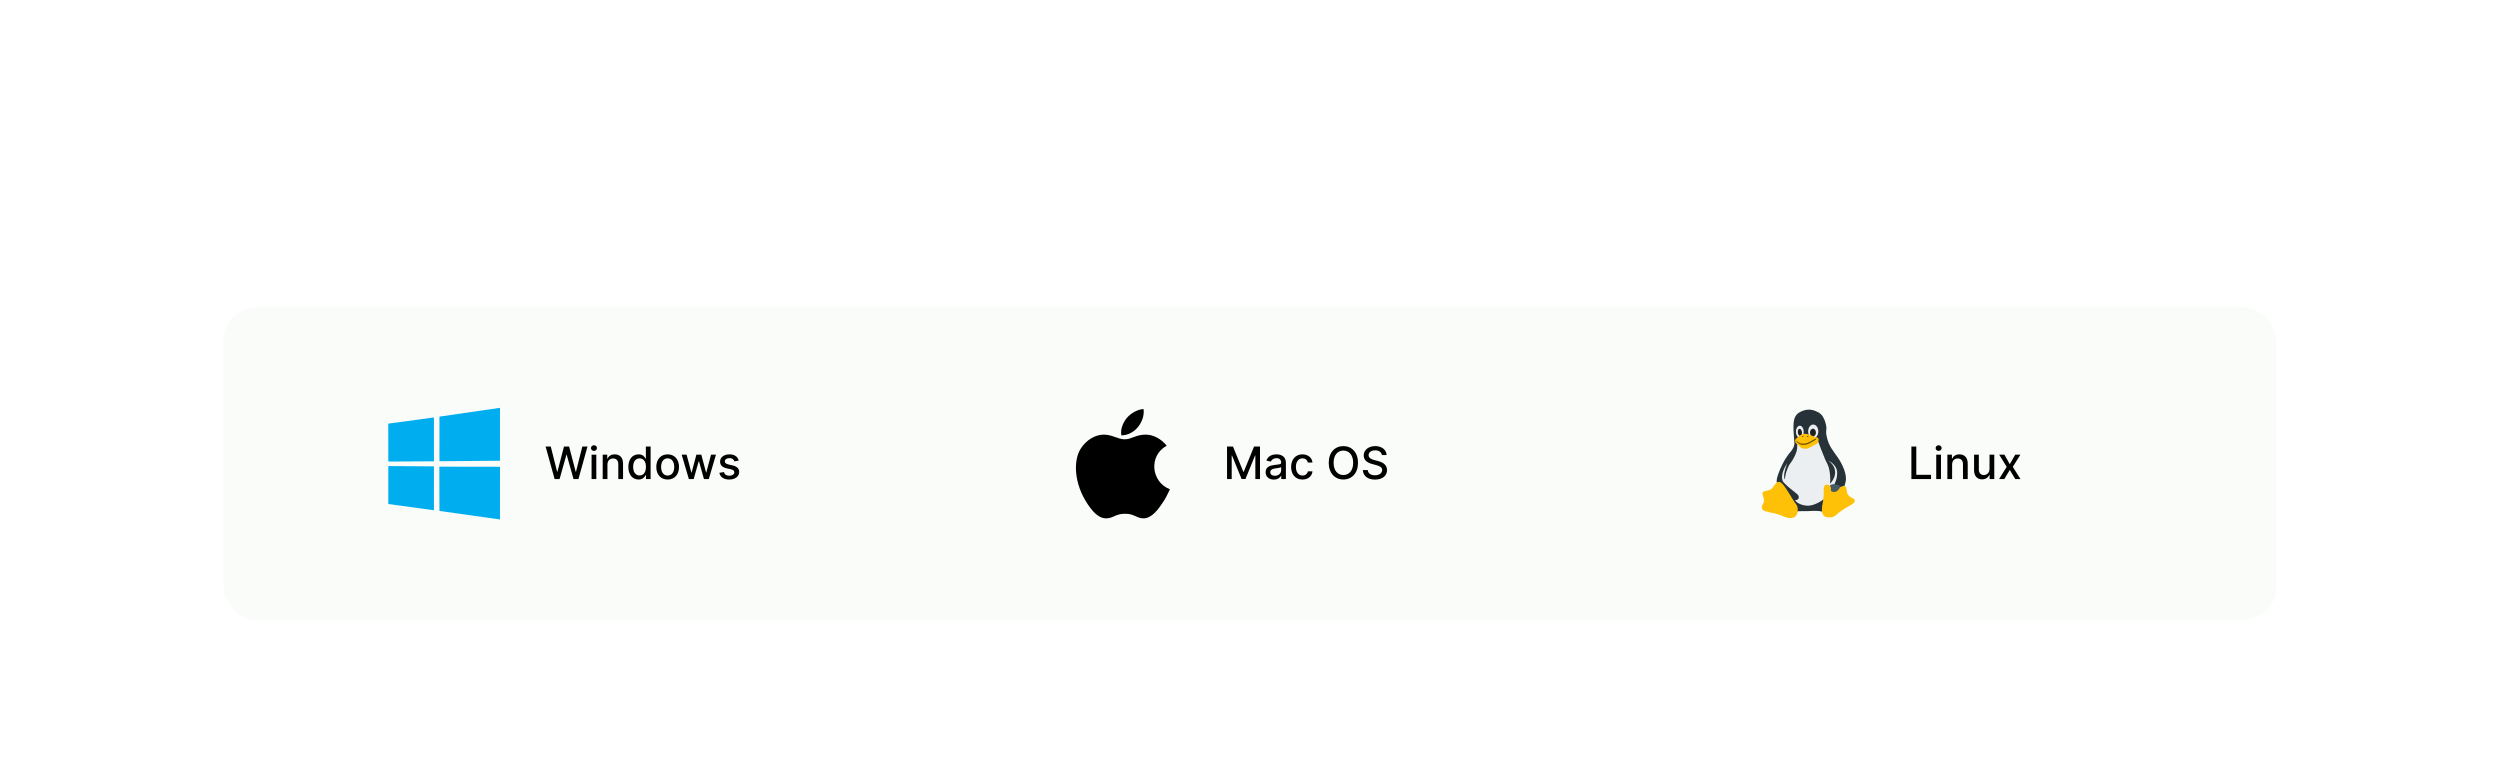 <svg width="895" height="272" viewBox="0 0 895 272" fill="none" xmlns="http://www.w3.org/2000/svg">
<g filter="url(#filter0_dddd)">
<rect x="80" y="40" width="735" height="112" rx="12" fill="#F9FCF9"/>
<g filter="url(#filter1_i)">
<rect width="204" height="64" transform="translate(120 64)" fill="#F9FCF9"/>
<path d="M140.003 81.659L156.347 79.441L156.354 95.148L140.018 95.24L140.003 81.659V81.659ZM156.34 96.957L156.352 112.677L140.015 110.44L140.015 96.852L156.339 96.957H156.34ZM158.321 79.151L179.992 76V94.948L158.321 95.119V79.151V79.151ZM179.997 97.105L179.992 115.967L158.321 112.92L158.29 97.07L179.997 97.105Z" fill="#00ADEF"/>
<path d="M199.557 101.5H201.33L203.778 92.784H203.869L206.318 101.5H208.085L211.318 89.864H209.466L207.205 98.881H207.097L204.739 89.864H202.909L200.551 98.875H200.443L198.176 89.864H196.33L199.557 101.5ZM212.783 101.5H214.482V92.773H212.783V101.5ZM213.641 91.426C214.226 91.426 214.714 90.972 214.714 90.415C214.714 89.858 214.226 89.398 213.641 89.398C213.05 89.398 212.567 89.858 212.567 90.415C212.567 90.972 213.05 91.426 213.641 91.426ZM218.466 96.318C218.466 94.926 219.318 94.131 220.5 94.131C221.653 94.131 222.352 94.886 222.352 96.153V101.5H224.051V95.949C224.051 93.79 222.864 92.659 221.08 92.659C219.767 92.659 218.909 93.267 218.506 94.193H218.398V92.773H216.767V101.5H218.466V96.318ZM229.597 101.67C231.188 101.67 231.812 100.699 232.119 100.142H232.261V101.5H233.92V89.864H232.222V94.188H232.119C231.812 93.648 231.233 92.659 229.608 92.659C227.5 92.659 225.949 94.324 225.949 97.153C225.949 99.977 227.477 101.67 229.597 101.67ZM229.972 100.222C228.455 100.222 227.665 98.886 227.665 97.136C227.665 95.403 228.438 94.102 229.972 94.102C231.455 94.102 232.25 95.312 232.25 97.136C232.25 98.972 231.438 100.222 229.972 100.222ZM240.021 101.676C242.482 101.676 244.089 99.875 244.089 97.176C244.089 94.46 242.482 92.659 240.021 92.659C237.561 92.659 235.953 94.46 235.953 97.176C235.953 99.875 237.561 101.676 240.021 101.676ZM240.027 100.25C238.419 100.25 237.669 98.847 237.669 97.171C237.669 95.5 238.419 94.079 240.027 94.079C241.624 94.079 242.374 95.5 242.374 97.171C242.374 98.847 241.624 100.25 240.027 100.25ZM247.612 101.5H249.339L251.112 95.199H251.243L253.016 101.5H254.749L257.311 92.773H255.555L253.857 99.153H253.771L252.067 92.773H250.311L248.595 99.182H248.51L246.8 92.773H245.044L247.612 101.5ZM265.463 94.903C265.111 93.546 264.048 92.659 262.162 92.659C260.19 92.659 258.793 93.699 258.793 95.244C258.793 96.483 259.543 97.307 261.179 97.671L262.656 97.994C263.497 98.182 263.889 98.557 263.889 99.102C263.889 99.778 263.168 100.307 262.054 100.307C261.037 100.307 260.384 99.869 260.179 99.011L258.537 99.261C258.821 100.807 260.105 101.676 262.065 101.676C264.173 101.676 265.634 100.557 265.634 98.977C265.634 97.744 264.849 96.983 263.247 96.614L261.861 96.296C260.901 96.068 260.486 95.744 260.491 95.153C260.486 94.483 261.213 94.006 262.179 94.006C263.236 94.006 263.724 94.591 263.923 95.176L265.463 94.903Z" fill="black"/>
</g>
<g filter="url(#filter2_i)">
<rect width="204" height="64" transform="translate(363 64)" fill="#F9FCF9"/>
<path d="M419.822 105.149C418.902 107.186 418.462 108.097 417.28 109.897C415.629 112.411 413.298 115.548 410.417 115.569C407.854 115.591 407.192 113.897 403.714 113.924C400.235 113.941 399.511 115.6 396.945 115.574C394.063 115.548 391.857 112.721 390.205 110.212C385.585 103.174 385.097 94.924 387.952 90.535C389.972 87.423 393.169 85.595 396.171 85.595C399.228 85.595 401.149 87.275 403.677 87.275C406.129 87.275 407.623 85.591 411.158 85.591C413.832 85.591 416.66 87.048 418.68 89.561C412.071 93.183 413.145 102.623 419.822 105.149ZM408.475 82.781C409.762 81.131 410.737 78.801 410.383 76.426C408.285 76.569 405.831 77.909 404.397 79.644C403.098 81.225 402.022 83.572 402.442 85.843C404.731 85.917 407.1 84.552 408.475 82.781Z" fill="black"/>
<path d="M440.278 89.864V101.5H441.949V93.074H442.057L445.489 101.483H446.875L450.307 93.079H450.415V101.5H452.085V89.864H449.955L446.25 98.909H446.114L442.409 89.864H440.278ZM457.041 101.693C458.484 101.693 459.297 100.96 459.621 100.307H459.689V101.5H461.348V95.704C461.348 93.165 459.348 92.659 457.962 92.659C456.382 92.659 454.928 93.296 454.359 94.886L455.956 95.25C456.206 94.631 456.842 94.034 457.984 94.034C459.081 94.034 459.643 94.608 459.643 95.597V95.636C459.643 96.256 459.007 96.244 457.439 96.426C455.786 96.619 454.092 97.051 454.092 99.034C454.092 100.75 455.382 101.693 457.041 101.693ZM457.411 100.33C456.45 100.33 455.757 99.898 455.757 99.057C455.757 98.148 456.564 97.824 457.547 97.693C458.098 97.619 459.405 97.472 459.649 97.227V98.352C459.649 99.386 458.825 100.33 457.411 100.33ZM467.287 101.676C469.349 101.676 470.685 100.438 470.872 98.739H469.219C469.003 99.682 468.27 100.239 467.298 100.239C465.861 100.239 464.935 99.04 464.935 97.136C464.935 95.267 465.878 94.091 467.298 94.091C468.378 94.091 469.037 94.773 469.219 95.591H470.872C470.69 93.829 469.253 92.659 467.27 92.659C464.81 92.659 463.219 94.511 463.219 97.176C463.219 99.807 464.753 101.676 467.287 101.676ZM487.168 95.682C487.168 91.96 484.94 89.704 481.929 89.704C478.906 89.704 476.685 91.96 476.685 95.682C476.685 99.398 478.906 101.659 481.929 101.659C484.94 101.659 487.168 99.403 487.168 95.682ZM485.429 95.682C485.429 98.517 483.929 100.057 481.929 100.057C479.923 100.057 478.429 98.517 478.429 95.682C478.429 92.847 479.923 91.307 481.929 91.307C483.929 91.307 485.429 92.847 485.429 95.682ZM495.703 92.921H497.396C497.345 91.057 495.697 89.704 493.334 89.704C490.999 89.704 489.209 91.04 489.209 93.046C489.209 94.665 490.368 95.614 492.237 96.119L493.612 96.494C494.857 96.824 495.817 97.233 495.817 98.267C495.817 99.403 494.732 100.153 493.237 100.153C491.885 100.153 490.76 99.551 490.658 98.284H488.896C489.01 100.392 490.641 101.693 493.249 101.693C495.982 101.693 497.555 100.256 497.555 98.284C497.555 96.188 495.686 95.375 494.209 95.011L493.072 94.716C492.163 94.483 490.953 94.057 490.959 92.943C490.959 91.954 491.862 91.222 493.294 91.222C494.629 91.222 495.578 91.847 495.703 92.921Z" fill="black"/>
</g>
<rect width="168" height="64" transform="translate(607 64)" fill="#F9FCF9"/>
<path d="M642.727 87.645L642.834 90.104L641.123 93.311L638.451 98.549L637.916 102.932L639.84 109.133L644.223 111.591H650.851L657.051 106.888L659.831 99.511L653.417 91.708L651.599 87.325L642.727 87.645Z" fill="#ECEFF1"/>
<path d="M657.907 93.739C656.196 91.28 654.806 89.784 654.058 86.683C653.31 83.583 654.272 84.438 653.631 81.766C653.31 80.376 652.775 79.414 652.241 78.666C651.599 77.917 650.851 77.49 650.424 77.383C649.461 76.848 647.216 75.993 644.437 77.49C641.551 78.986 641.871 82.194 642.406 88.715C642.406 89.142 642.299 89.677 642.085 90.104C641.658 91.066 640.909 91.921 640.268 92.67C639.52 93.739 638.771 94.808 638.237 95.984C636.954 98.442 635.778 101.543 636.099 102.719C636.633 102.612 643.368 112.874 643.368 113.088C643.796 112.981 645.613 112.981 647.216 112.981C649.461 112.874 650.744 112.767 652.562 113.195C652.562 112.874 652.455 112.553 652.455 112.233C652.455 111.591 652.562 111.057 652.668 110.309C652.775 109.774 652.882 109.24 652.989 108.598C651.92 109.56 649.996 110.629 648.179 110.95C646.575 111.271 643.903 110.736 642.62 109.133C642.727 109.133 642.94 109.133 643.047 109.026C643.368 108.919 643.689 108.812 643.796 108.598C644.116 108.064 643.903 107.529 643.689 107.208C643.475 106.888 641.871 105.712 641.123 105.07C640.375 104.429 639.947 104.108 639.52 103.681L638.664 102.825C638.451 102.612 638.344 102.398 638.237 102.291C638.023 101.756 637.916 101.115 638.023 100.26C638.13 99.084 638.557 98.122 639.092 97.053C639.306 96.625 639.84 95.77 639.84 95.77C639.84 95.77 638.023 100.26 638.985 101.65C638.985 101.65 639.092 100.26 639.52 98.87C639.84 97.908 640.375 96.518 641.016 95.77C641.658 95.022 643.261 92.242 643.368 90.532C643.368 89.784 643.475 89.035 643.475 88.501C643.047 88.073 650.53 87.004 650.958 88.18C651.065 88.608 652.562 92.456 653.417 94.487C653.844 95.449 654.379 96.305 654.7 97.374C655.02 98.549 655.234 100.153 655.234 101.756C655.234 102.077 655.234 102.612 655.127 103.146C655.341 103.146 659.51 98.656 654.593 94.915C654.593 94.915 657.586 96.305 657.693 99.084C657.8 101.329 656.838 103.146 656.624 103.467C656.731 103.467 658.869 104.429 658.976 104.429C659.403 104.429 660.258 104.108 660.258 104.108C660.365 103.788 660.686 102.932 660.686 102.612C661.434 100.153 659.617 96.198 657.907 93.739Z" fill="#263238"/>
<path d="M644.33 86.683C645.098 86.683 645.72 85.726 645.72 84.545C645.72 83.364 645.098 82.407 644.33 82.407C643.563 82.407 642.94 83.364 642.94 84.545C642.94 85.726 643.563 86.683 644.33 86.683Z" fill="#ECEFF1"/>
<path d="M649.141 86.897C650.144 86.897 650.958 85.796 650.958 84.438C650.958 83.08 650.144 81.98 649.141 81.98C648.137 81.98 647.323 83.08 647.323 84.438C647.323 85.796 648.137 86.897 649.141 86.897Z" fill="#ECEFF1"/>
<path d="M645.107 84.692C645.018 83.989 644.614 83.461 644.204 83.513C643.794 83.565 643.534 84.177 643.622 84.879C643.711 85.582 644.116 86.11 644.526 86.058C644.936 86.006 645.196 85.395 645.107 84.692Z" fill="#212121"/>
<path d="M649.034 86.256C649.624 86.256 650.103 85.634 650.103 84.866C650.103 84.099 649.624 83.477 649.034 83.477C648.443 83.477 647.965 84.099 647.965 84.866C647.965 85.634 648.443 86.256 649.034 86.256Z" fill="#212121"/>
<path d="M663.252 108.385C662.824 108.171 662.076 107.85 661.434 106.888C661.114 106.353 661.221 104.857 660.686 104.215C660.365 103.788 659.938 104.002 659.831 104.002C658.869 104.215 656.624 105.712 655.127 104.002C654.913 103.788 654.593 103.467 654.058 103.467C653.524 103.467 653.31 103.681 653.096 104.108C652.882 104.536 652.882 104.857 652.882 105.926C652.882 106.781 652.882 107.743 652.775 108.491C652.562 110.309 652.241 111.378 652.241 112.447C652.241 113.623 652.562 114.371 652.989 114.692C653.31 115.012 653.844 115.226 655.02 115.226C656.196 115.226 656.945 114.799 657.693 114.05C658.227 113.516 658.655 113.302 660.152 112.233C661.327 111.485 663.145 110.523 663.465 110.202C663.679 109.988 664 109.881 664 109.24C664 108.705 663.572 108.491 663.252 108.385Z" fill="#FFC107"/>
<path d="M641.765 108.705C640.695 106.995 640.589 106.674 639.84 105.605C639.199 104.536 637.809 102.505 636.954 102.505C636.313 102.505 635.992 102.826 635.564 103.253C635.137 103.681 634.709 104.643 633.961 105.177C633.319 105.712 631.502 105.605 631.074 106.246C630.647 106.888 631.502 107.85 631.502 109.453C631.502 110.095 630.967 110.522 630.861 110.95C630.754 111.485 630.647 111.805 630.861 112.233C631.288 112.874 631.823 113.088 635.457 113.836C637.382 114.264 639.199 115.333 640.375 115.44C641.551 115.547 643.582 115.44 643.582 112.554C643.689 110.843 642.727 110.416 641.765 108.705Z" fill="#FFC107"/>
<path d="M643.796 89.356C643.154 88.928 642.62 88.501 642.62 87.859C642.62 87.218 643.047 87.004 643.689 86.47C643.796 86.363 644.972 85.294 646.147 85.294C647.323 85.294 648.713 86.042 649.248 86.256C650.21 86.47 651.172 86.683 651.065 87.432C650.958 88.501 650.851 88.715 649.782 89.249C649.034 89.463 647.644 90.639 646.682 90.639C646.254 90.639 645.613 90.639 645.185 90.532C644.865 90.425 644.33 89.891 643.796 89.356Z" fill="#FFC107"/>
<path d="M643.582 88.5C643.796 88.714 644.116 88.928 644.437 89.035C644.651 89.141 644.972 89.248 644.972 89.248H645.934C646.468 89.248 647.217 89.035 647.965 88.607C648.713 88.286 648.82 88.072 649.355 87.859C649.889 87.538 650.424 87.217 650.21 87.11C649.996 87.003 649.782 87.11 649.034 87.538C648.392 87.966 647.858 88.179 647.217 88.5C646.896 88.607 646.468 88.821 646.147 88.821H645.185C644.865 88.821 644.651 88.714 644.33 88.607C644.116 88.5 644.009 88.393 643.903 88.393C643.689 88.286 643.261 87.859 643.047 87.752C643.047 87.752 642.834 87.752 642.94 87.859L643.582 88.5Z" fill="#634703"/>
<path d="M646.789 86.148C646.896 86.362 647.11 86.362 647.216 86.469C647.323 86.576 647.43 86.576 647.43 86.576C647.537 86.469 647.43 86.255 647.323 86.255C647.323 86.041 646.789 86.041 646.789 86.148Z" fill="#634703"/>
<path d="M645.078 86.362C645.078 86.469 645.292 86.576 645.292 86.469C645.399 86.362 645.506 86.255 645.613 86.255C645.827 86.148 645.72 86.041 645.399 86.041C645.185 86.148 645.185 86.255 645.078 86.362Z" fill="#634703"/>
<path d="M655.448 105.284V105.605C655.662 106.032 656.196 106.139 656.624 106.139C657.265 106.139 657.907 105.712 658.227 105.284C658.227 105.177 658.334 105.07 658.441 104.963C658.655 104.643 658.762 104.429 658.869 104.322C658.869 104.322 658.762 104.215 658.762 104.108C658.655 103.894 658.334 103.681 657.907 103.574C657.586 103.467 657.051 103.36 656.838 103.36C655.876 103.253 655.341 103.574 655.02 103.894C655.02 103.894 655.127 103.894 655.127 104.001C655.341 104.215 655.448 104.429 655.448 104.75C655.555 104.963 655.448 105.07 655.448 105.284Z" fill="#455A64"/>
<path d="M684.278 101.5H691.307V99.989H686.034V89.864H684.278V101.5ZM693.173 101.5H694.872V92.773H693.173V101.5ZM694.031 91.426C694.616 91.426 695.105 90.972 695.105 90.415C695.105 89.858 694.616 89.398 694.031 89.398C693.44 89.398 692.957 89.858 692.957 90.415C692.957 90.972 693.44 91.426 694.031 91.426ZM698.857 96.318C698.857 94.926 699.709 94.131 700.891 94.131C702.044 94.131 702.743 94.886 702.743 96.153V101.5H704.442V95.949C704.442 93.79 703.254 92.659 701.47 92.659C700.158 92.659 699.3 93.267 698.896 94.193H698.788V92.773H697.158V101.5H698.857V96.318ZM712.249 97.881C712.254 99.364 711.152 100.068 710.197 100.068C709.146 100.068 708.419 99.307 708.419 98.119V92.773H706.72V98.324C706.72 100.489 707.908 101.614 709.584 101.614C710.896 101.614 711.788 100.92 712.192 99.989H712.283V101.5H713.953V92.773H712.249V97.881ZM717.577 92.773H715.713L718.395 97.136L715.679 101.5H717.543L719.503 98.239L721.469 101.5H723.327L720.582 97.136L723.304 92.773H721.446L719.503 96.171L717.577 92.773Z" fill="black"/>
</g>
<defs>
<filter id="filter0_dddd" x="0" y="0" width="895" height="272" filterUnits="userSpaceOnUse" color-interpolation-filters="sRGB">
<feFlood flood-opacity="0" result="BackgroundImageFix"/>
<feColorMatrix in="SourceAlpha" type="matrix" values="0 0 0 0 0 0 0 0 0 0 0 0 0 0 0 0 0 0 127 0" result="hardAlpha"/>
<feOffset dy="1.75"/>
<feGaussianBlur stdDeviation="2.312"/>
<feColorMatrix type="matrix" values="0 0 0 0 0 0 0 0 0 0 0 0 0 0 0 0 0 0 0.019 0"/>
<feBlend mode="normal" in2="BackgroundImageFix" result="effect1_dropShadow"/>
<feColorMatrix in="SourceAlpha" type="matrix" values="0 0 0 0 0 0 0 0 0 0 0 0 0 0 0 0 0 0 127 0" result="hardAlpha"/>
<feOffset dy="8"/>
<feGaussianBlur stdDeviation="6.5"/>
<feColorMatrix type="matrix" values="0 0 0 0 0 0 0 0 0 0 0 0 0 0 0 0 0 0 0.03 0"/>
<feBlend mode="normal" in2="effect1_dropShadow" result="effect2_dropShadow"/>
<feColorMatrix in="SourceAlpha" type="matrix" values="0 0 0 0 0 0 0 0 0 0 0 0 0 0 0 0 0 0 127 0" result="hardAlpha"/>
<feOffset dy="20.25"/>
<feGaussianBlur stdDeviation="17.438"/>
<feColorMatrix type="matrix" values="0 0 0 0 0 0 0 0 0 0 0 0 0 0 0 0 0 0 0.041 0"/>
<feBlend mode="normal" in2="effect2_dropShadow" result="effect3_dropShadow"/>
<feColorMatrix in="SourceAlpha" type="matrix" values="0 0 0 0 0 0 0 0 0 0 0 0 0 0 0 0 0 0 127 0" result="hardAlpha"/>
<feOffset dy="40"/>
<feGaussianBlur stdDeviation="40"/>
<feColorMatrix type="matrix" values="0 0 0 0 0 0 0 0 0 0 0 0 0 0 0 0 0 0 0.06 0"/>
<feBlend mode="normal" in2="effect3_dropShadow" result="effect4_dropShadow"/>
<feBlend mode="normal" in="SourceGraphic" in2="effect4_dropShadow" result="shape"/>
</filter>
<filter id="filter1_i" x="120" y="64" width="204" height="64" filterUnits="userSpaceOnUse" color-interpolation-filters="sRGB">
<feFlood flood-opacity="0" result="BackgroundImageFix"/>
<feBlend mode="normal" in="SourceGraphic" in2="BackgroundImageFix" result="shape"/>
<feColorMatrix in="SourceAlpha" type="matrix" values="0 0 0 0 0 0 0 0 0 0 0 0 0 0 0 0 0 0 127 0" result="hardAlpha"/>
<feOffset dx="-1"/>
<feComposite in2="hardAlpha" operator="arithmetic" k2="-1" k3="1"/>
<feColorMatrix type="matrix" values="0 0 0 0 0 0 0 0 0 0 0 0 0 0 0 0 0 0 0.12 0"/>
<feBlend mode="normal" in2="shape" result="effect1_innerShadow"/>
</filter>
<filter id="filter2_i" x="363" y="64" width="204" height="64" filterUnits="userSpaceOnUse" color-interpolation-filters="sRGB">
<feFlood flood-opacity="0" result="BackgroundImageFix"/>
<feBlend mode="normal" in="SourceGraphic" in2="BackgroundImageFix" result="shape"/>
<feColorMatrix in="SourceAlpha" type="matrix" values="0 0 0 0 0 0 0 0 0 0 0 0 0 0 0 0 0 0 127 0" result="hardAlpha"/>
<feOffset dx="-1"/>
<feComposite in2="hardAlpha" operator="arithmetic" k2="-1" k3="1"/>
<feColorMatrix type="matrix" values="0 0 0 0 0 0 0 0 0 0 0 0 0 0 0 0 0 0 0.12 0"/>
<feBlend mode="normal" in2="shape" result="effect1_innerShadow"/>
</filter>
</defs>
</svg>
